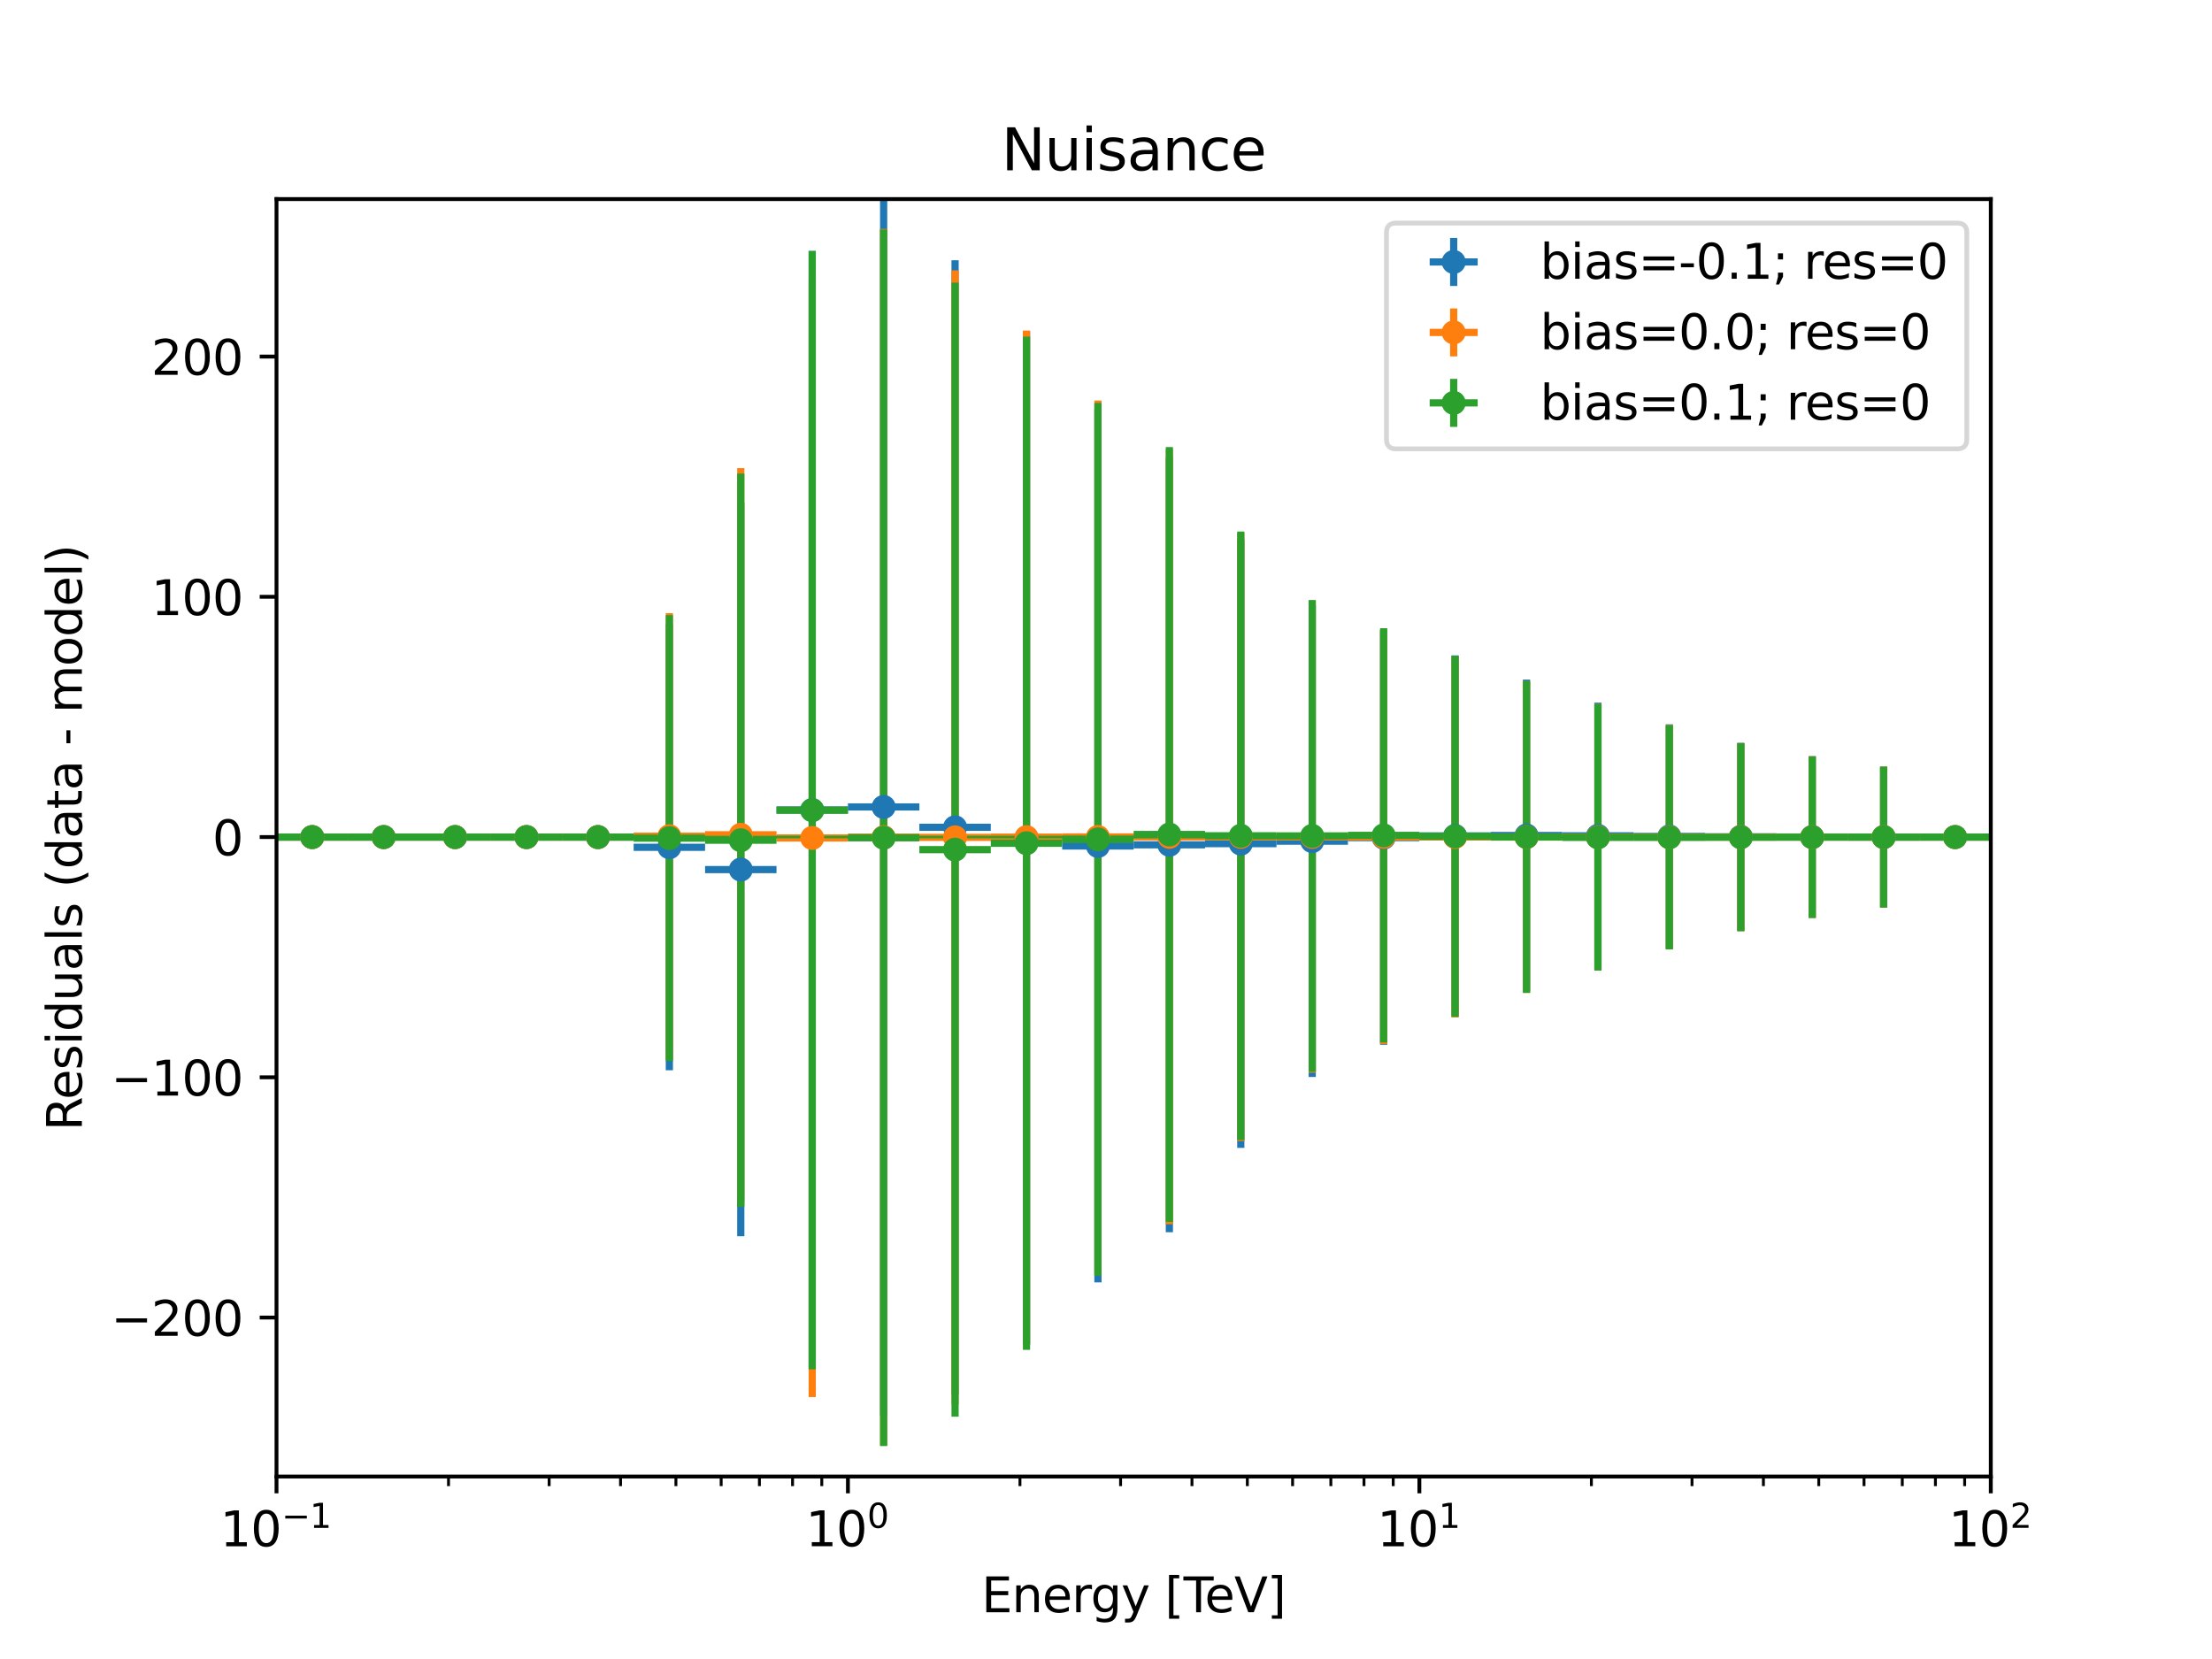 <?xml version="1.0" encoding="utf-8" standalone="no"?>
<!DOCTYPE svg PUBLIC "-//W3C//DTD SVG 1.1//EN"
  "http://www.w3.org/Graphics/SVG/1.1/DTD/svg11.dtd">
<svg xmlns:xlink="http://www.w3.org/1999/xlink" width="460.8pt" height="345.6pt" viewBox="0 0 460.8 345.6" xmlns="http://www.w3.org/2000/svg" version="1.1">
 <defs>
  <style type="text/css">*{stroke-linejoin: round; stroke-linecap: butt}</style>
 </defs>
 <g id="figure_1">
  <g id="patch_1">
   <path d="M 0 345.6 
L 460.8 345.6 
L 460.8 0 
L 0 0 
z
" style="fill: #ffffff"/>
  </g>
  <g id="axes_1">
   <g id="patch_2">
    <path d="M 57.6 307.584 
L 414.72 307.584 
L 414.72 41.472 
L 57.6 41.472 
z
" style="fill: #ffffff"/>
   </g>
   <g id="matplotlib.axis_1">
    <g id="xtick_1">
     <g id="line2d_1">
      <defs>
       <path id="m22bae70914" d="M 0 0 
L 0 3.5 
" style="stroke: #000000; stroke-width: 0.8"/>
      </defs>
      <g>
       <use xlink:href="#m22bae70914" x="57.6" y="307.584" style="stroke: #000000; stroke-width: 0.8"/>
      </g>
     </g>
     <g id="text_1">
      <!-- $\mathdefault{10^{-1}}$ -->
      <g transform="translate(45.85 322.182) scale(0.1 -0.1)">
       <defs>
        <path id="DejaVuSans-31" d="M 794 531 
L 1825 531 
L 1825 4091 
L 703 3866 
L 703 4441 
L 1819 4666 
L 2450 4666 
L 2450 531 
L 3481 531 
L 3481 0 
L 794 0 
L 794 531 
z
" transform="scale(0.016)"/>
        <path id="DejaVuSans-30" d="M 2034 4250 
Q 1547 4250 1301 3770 
Q 1056 3291 1056 2328 
Q 1056 1369 1301 889 
Q 1547 409 2034 409 
Q 2525 409 2770 889 
Q 3016 1369 3016 2328 
Q 3016 3291 2770 3770 
Q 2525 4250 2034 4250 
z
M 2034 4750 
Q 2819 4750 3233 4129 
Q 3647 3509 3647 2328 
Q 3647 1150 3233 529 
Q 2819 -91 2034 -91 
Q 1250 -91 836 529 
Q 422 1150 422 2328 
Q 422 3509 836 4129 
Q 1250 4750 2034 4750 
z
" transform="scale(0.016)"/>
        <path id="DejaVuSans-2212" d="M 678 2272 
L 4684 2272 
L 4684 1741 
L 678 1741 
L 678 2272 
z
" transform="scale(0.016)"/>
       </defs>
       <use xlink:href="#DejaVuSans-31" transform="translate(0 0.684)"/>
       <use xlink:href="#DejaVuSans-30" transform="translate(63.623 0.684)"/>
       <use xlink:href="#DejaVuSans-2212" transform="translate(128.203 38.966) scale(0.7)"/>
       <use xlink:href="#DejaVuSans-31" transform="translate(186.855 38.966) scale(0.7)"/>
      </g>
     </g>
    </g>
    <g id="xtick_2">
     <g id="line2d_2">
      <g>
       <use xlink:href="#m22bae70914" x="176.64" y="307.584" style="stroke: #000000; stroke-width: 0.8"/>
      </g>
     </g>
     <g id="text_2">
      <!-- $\mathdefault{10^{0}}$ -->
      <g transform="translate(167.84 322.182) scale(0.1 -0.1)">
       <use xlink:href="#DejaVuSans-31" transform="translate(0 0.766)"/>
       <use xlink:href="#DejaVuSans-30" transform="translate(63.623 0.766)"/>
       <use xlink:href="#DejaVuSans-30" transform="translate(128.203 39.047) scale(0.7)"/>
      </g>
     </g>
    </g>
    <g id="xtick_3">
     <g id="line2d_3">
      <g>
       <use xlink:href="#m22bae70914" x="295.68" y="307.584" style="stroke: #000000; stroke-width: 0.8"/>
      </g>
     </g>
     <g id="text_3">
      <!-- $\mathdefault{10^{1}}$ -->
      <g transform="translate(286.88 322.182) scale(0.1 -0.1)">
       <use xlink:href="#DejaVuSans-31" transform="translate(0 0.684)"/>
       <use xlink:href="#DejaVuSans-30" transform="translate(63.623 0.684)"/>
       <use xlink:href="#DejaVuSans-31" transform="translate(128.203 38.966) scale(0.7)"/>
      </g>
     </g>
    </g>
    <g id="xtick_4">
     <g id="line2d_4">
      <g>
       <use xlink:href="#m22bae70914" x="414.72" y="307.584" style="stroke: #000000; stroke-width: 0.8"/>
      </g>
     </g>
     <g id="text_4">
      <!-- $\mathdefault{10^{2}}$ -->
      <g transform="translate(405.92 322.182) scale(0.1 -0.1)">
       <defs>
        <path id="DejaVuSans-32" d="M 1228 531 
L 3431 531 
L 3431 0 
L 469 0 
L 469 531 
Q 828 903 1448 1529 
Q 2069 2156 2228 2338 
Q 2531 2678 2651 2914 
Q 2772 3150 2772 3378 
Q 2772 3750 2511 3984 
Q 2250 4219 1831 4219 
Q 1534 4219 1204 4116 
Q 875 4013 500 3803 
L 500 4441 
Q 881 4594 1212 4672 
Q 1544 4750 1819 4750 
Q 2544 4750 2975 4387 
Q 3406 4025 3406 3419 
Q 3406 3131 3298 2873 
Q 3191 2616 2906 2266 
Q 2828 2175 2409 1742 
Q 1991 1309 1228 531 
z
" transform="scale(0.016)"/>
       </defs>
       <use xlink:href="#DejaVuSans-31" transform="translate(0 0.766)"/>
       <use xlink:href="#DejaVuSans-30" transform="translate(63.623 0.766)"/>
       <use xlink:href="#DejaVuSans-32" transform="translate(128.203 39.047) scale(0.7)"/>
      </g>
     </g>
    </g>
    <g id="xtick_5">
     <g id="line2d_5">
      <defs>
       <path id="mdf77b0d7eb" d="M 0 0 
L 0 2 
" style="stroke: #000000; stroke-width: 0.6"/>
      </defs>
      <g>
       <use xlink:href="#mdf77b0d7eb" x="93.435" y="307.584" style="stroke: #000000; stroke-width: 0.6"/>
      </g>
     </g>
    </g>
    <g id="xtick_6">
     <g id="line2d_6">
      <g>
       <use xlink:href="#mdf77b0d7eb" x="114.397" y="307.584" style="stroke: #000000; stroke-width: 0.6"/>
      </g>
     </g>
    </g>
    <g id="xtick_7">
     <g id="line2d_7">
      <g>
       <use xlink:href="#mdf77b0d7eb" x="129.269" y="307.584" style="stroke: #000000; stroke-width: 0.6"/>
      </g>
     </g>
    </g>
    <g id="xtick_8">
     <g id="line2d_8">
      <g>
       <use xlink:href="#mdf77b0d7eb" x="140.805" y="307.584" style="stroke: #000000; stroke-width: 0.6"/>
      </g>
     </g>
    </g>
    <g id="xtick_9">
     <g id="line2d_9">
      <g>
       <use xlink:href="#mdf77b0d7eb" x="150.231" y="307.584" style="stroke: #000000; stroke-width: 0.6"/>
      </g>
     </g>
    </g>
    <g id="xtick_10">
     <g id="line2d_10">
      <g>
       <use xlink:href="#mdf77b0d7eb" x="158.2" y="307.584" style="stroke: #000000; stroke-width: 0.6"/>
      </g>
     </g>
    </g>
    <g id="xtick_11">
     <g id="line2d_11">
      <g>
       <use xlink:href="#mdf77b0d7eb" x="165.104" y="307.584" style="stroke: #000000; stroke-width: 0.6"/>
      </g>
     </g>
    </g>
    <g id="xtick_12">
     <g id="line2d_12">
      <g>
       <use xlink:href="#mdf77b0d7eb" x="171.193" y="307.584" style="stroke: #000000; stroke-width: 0.6"/>
      </g>
     </g>
    </g>
    <g id="xtick_13">
     <g id="line2d_13">
      <g>
       <use xlink:href="#mdf77b0d7eb" x="212.475" y="307.584" style="stroke: #000000; stroke-width: 0.6"/>
      </g>
     </g>
    </g>
    <g id="xtick_14">
     <g id="line2d_14">
      <g>
       <use xlink:href="#mdf77b0d7eb" x="233.437" y="307.584" style="stroke: #000000; stroke-width: 0.6"/>
      </g>
     </g>
    </g>
    <g id="xtick_15">
     <g id="line2d_15">
      <g>
       <use xlink:href="#mdf77b0d7eb" x="248.309" y="307.584" style="stroke: #000000; stroke-width: 0.6"/>
      </g>
     </g>
    </g>
    <g id="xtick_16">
     <g id="line2d_16">
      <g>
       <use xlink:href="#mdf77b0d7eb" x="259.845" y="307.584" style="stroke: #000000; stroke-width: 0.6"/>
      </g>
     </g>
    </g>
    <g id="xtick_17">
     <g id="line2d_17">
      <g>
       <use xlink:href="#mdf77b0d7eb" x="269.271" y="307.584" style="stroke: #000000; stroke-width: 0.6"/>
      </g>
     </g>
    </g>
    <g id="xtick_18">
     <g id="line2d_18">
      <g>
       <use xlink:href="#mdf77b0d7eb" x="277.24" y="307.584" style="stroke: #000000; stroke-width: 0.6"/>
      </g>
     </g>
    </g>
    <g id="xtick_19">
     <g id="line2d_19">
      <g>
       <use xlink:href="#mdf77b0d7eb" x="284.144" y="307.584" style="stroke: #000000; stroke-width: 0.6"/>
      </g>
     </g>
    </g>
    <g id="xtick_20">
     <g id="line2d_20">
      <g>
       <use xlink:href="#mdf77b0d7eb" x="290.233" y="307.584" style="stroke: #000000; stroke-width: 0.6"/>
      </g>
     </g>
    </g>
    <g id="xtick_21">
     <g id="line2d_21">
      <g>
       <use xlink:href="#mdf77b0d7eb" x="331.515" y="307.584" style="stroke: #000000; stroke-width: 0.6"/>
      </g>
     </g>
    </g>
    <g id="xtick_22">
     <g id="line2d_22">
      <g>
       <use xlink:href="#mdf77b0d7eb" x="352.477" y="307.584" style="stroke: #000000; stroke-width: 0.6"/>
      </g>
     </g>
    </g>
    <g id="xtick_23">
     <g id="line2d_23">
      <g>
       <use xlink:href="#mdf77b0d7eb" x="367.349" y="307.584" style="stroke: #000000; stroke-width: 0.6"/>
      </g>
     </g>
    </g>
    <g id="xtick_24">
     <g id="line2d_24">
      <g>
       <use xlink:href="#mdf77b0d7eb" x="378.885" y="307.584" style="stroke: #000000; stroke-width: 0.6"/>
      </g>
     </g>
    </g>
    <g id="xtick_25">
     <g id="line2d_25">
      <g>
       <use xlink:href="#mdf77b0d7eb" x="388.311" y="307.584" style="stroke: #000000; stroke-width: 0.6"/>
      </g>
     </g>
    </g>
    <g id="xtick_26">
     <g id="line2d_26">
      <g>
       <use xlink:href="#mdf77b0d7eb" x="396.28" y="307.584" style="stroke: #000000; stroke-width: 0.6"/>
      </g>
     </g>
    </g>
    <g id="xtick_27">
     <g id="line2d_27">
      <g>
       <use xlink:href="#mdf77b0d7eb" x="403.184" y="307.584" style="stroke: #000000; stroke-width: 0.6"/>
      </g>
     </g>
    </g>
    <g id="xtick_28">
     <g id="line2d_28">
      <g>
       <use xlink:href="#mdf77b0d7eb" x="409.273" y="307.584" style="stroke: #000000; stroke-width: 0.6"/>
      </g>
     </g>
    </g>
    <g id="text_5">
     <!-- Energy [TeV] -->
     <g transform="translate(204.462 335.861) scale(0.1 -0.1)">
      <defs>
       <path id="DejaVuSans-45" d="M 628 4666 
L 3578 4666 
L 3578 4134 
L 1259 4134 
L 1259 2753 
L 3481 2753 
L 3481 2222 
L 1259 2222 
L 1259 531 
L 3634 531 
L 3634 0 
L 628 0 
L 628 4666 
z
" transform="scale(0.016)"/>
       <path id="DejaVuSans-6e" d="M 3513 2113 
L 3513 0 
L 2938 0 
L 2938 2094 
Q 2938 2591 2744 2837 
Q 2550 3084 2163 3084 
Q 1697 3084 1428 2787 
Q 1159 2491 1159 1978 
L 1159 0 
L 581 0 
L 581 3500 
L 1159 3500 
L 1159 2956 
Q 1366 3272 1645 3428 
Q 1925 3584 2291 3584 
Q 2894 3584 3203 3211 
Q 3513 2838 3513 2113 
z
" transform="scale(0.016)"/>
       <path id="DejaVuSans-65" d="M 3597 1894 
L 3597 1613 
L 953 1613 
Q 991 1019 1311 708 
Q 1631 397 2203 397 
Q 2534 397 2845 478 
Q 3156 559 3463 722 
L 3463 178 
Q 3153 47 2828 -22 
Q 2503 -91 2169 -91 
Q 1331 -91 842 396 
Q 353 884 353 1716 
Q 353 2575 817 3079 
Q 1281 3584 2069 3584 
Q 2775 3584 3186 3129 
Q 3597 2675 3597 1894 
z
M 3022 2063 
Q 3016 2534 2758 2815 
Q 2500 3097 2075 3097 
Q 1594 3097 1305 2825 
Q 1016 2553 972 2059 
L 3022 2063 
z
" transform="scale(0.016)"/>
       <path id="DejaVuSans-72" d="M 2631 2963 
Q 2534 3019 2420 3045 
Q 2306 3072 2169 3072 
Q 1681 3072 1420 2755 
Q 1159 2438 1159 1844 
L 1159 0 
L 581 0 
L 581 3500 
L 1159 3500 
L 1159 2956 
Q 1341 3275 1631 3429 
Q 1922 3584 2338 3584 
Q 2397 3584 2469 3576 
Q 2541 3569 2628 3553 
L 2631 2963 
z
" transform="scale(0.016)"/>
       <path id="DejaVuSans-67" d="M 2906 1791 
Q 2906 2416 2648 2759 
Q 2391 3103 1925 3103 
Q 1463 3103 1205 2759 
Q 947 2416 947 1791 
Q 947 1169 1205 825 
Q 1463 481 1925 481 
Q 2391 481 2648 825 
Q 2906 1169 2906 1791 
z
M 3481 434 
Q 3481 -459 3084 -895 
Q 2688 -1331 1869 -1331 
Q 1566 -1331 1297 -1286 
Q 1028 -1241 775 -1147 
L 775 -588 
Q 1028 -725 1275 -790 
Q 1522 -856 1778 -856 
Q 2344 -856 2625 -561 
Q 2906 -266 2906 331 
L 2906 616 
Q 2728 306 2450 153 
Q 2172 0 1784 0 
Q 1141 0 747 490 
Q 353 981 353 1791 
Q 353 2603 747 3093 
Q 1141 3584 1784 3584 
Q 2172 3584 2450 3431 
Q 2728 3278 2906 2969 
L 2906 3500 
L 3481 3500 
L 3481 434 
z
" transform="scale(0.016)"/>
       <path id="DejaVuSans-79" d="M 2059 -325 
Q 1816 -950 1584 -1140 
Q 1353 -1331 966 -1331 
L 506 -1331 
L 506 -850 
L 844 -850 
Q 1081 -850 1212 -737 
Q 1344 -625 1503 -206 
L 1606 56 
L 191 3500 
L 800 3500 
L 1894 763 
L 2988 3500 
L 3597 3500 
L 2059 -325 
z
" transform="scale(0.016)"/>
       <path id="DejaVuSans-20" transform="scale(0.016)"/>
       <path id="DejaVuSans-5b" d="M 550 4863 
L 1875 4863 
L 1875 4416 
L 1125 4416 
L 1125 -397 
L 1875 -397 
L 1875 -844 
L 550 -844 
L 550 4863 
z
" transform="scale(0.016)"/>
       <path id="DejaVuSans-54" d="M -19 4666 
L 3928 4666 
L 3928 4134 
L 2272 4134 
L 2272 0 
L 1638 0 
L 1638 4134 
L -19 4134 
L -19 4666 
z
" transform="scale(0.016)"/>
       <path id="DejaVuSans-56" d="M 1831 0 
L 50 4666 
L 709 4666 
L 2188 738 
L 3669 4666 
L 4325 4666 
L 2547 0 
L 1831 0 
z
" transform="scale(0.016)"/>
       <path id="DejaVuSans-5d" d="M 1947 4863 
L 1947 -844 
L 622 -844 
L 622 -397 
L 1369 -397 
L 1369 4416 
L 622 4416 
L 622 4863 
L 1947 4863 
z
" transform="scale(0.016)"/>
      </defs>
      <use xlink:href="#DejaVuSans-45"/>
      <use xlink:href="#DejaVuSans-6e" x="63.184"/>
      <use xlink:href="#DejaVuSans-65" x="126.562"/>
      <use xlink:href="#DejaVuSans-72" x="188.086"/>
      <use xlink:href="#DejaVuSans-67" x="227.449"/>
      <use xlink:href="#DejaVuSans-79" x="290.926"/>
      <use xlink:href="#DejaVuSans-20" x="350.105"/>
      <use xlink:href="#DejaVuSans-5b" x="381.893"/>
      <use xlink:href="#DejaVuSans-54" x="420.906"/>
      <use xlink:href="#DejaVuSans-65" x="464.99"/>
      <use xlink:href="#DejaVuSans-56" x="526.514"/>
      <use xlink:href="#DejaVuSans-5d" x="594.922"/>
     </g>
    </g>
   </g>
   <g id="matplotlib.axis_2">
    <g id="ytick_1">
     <g id="line2d_29">
      <defs>
       <path id="m5412b96e1b" d="M 0 0 
L -3.5 0 
" style="stroke: #000000; stroke-width: 0.8"/>
      </defs>
      <g>
       <use xlink:href="#m5412b96e1b" x="57.6" y="274.472" style="stroke: #000000; stroke-width: 0.8"/>
      </g>
     </g>
     <g id="text_6">
      <!-- −200 -->
      <g transform="translate(23.133 278.271) scale(0.1 -0.1)">
       <use xlink:href="#DejaVuSans-2212"/>
       <use xlink:href="#DejaVuSans-32" x="83.789"/>
       <use xlink:href="#DejaVuSans-30" x="147.412"/>
       <use xlink:href="#DejaVuSans-30" x="211.035"/>
      </g>
     </g>
    </g>
    <g id="ytick_2">
     <g id="line2d_30">
      <g>
       <use xlink:href="#m5412b96e1b" x="57.6" y="224.424" style="stroke: #000000; stroke-width: 0.8"/>
      </g>
     </g>
     <g id="text_7">
      <!-- −100 -->
      <g transform="translate(23.133 228.224) scale(0.1 -0.1)">
       <use xlink:href="#DejaVuSans-2212"/>
       <use xlink:href="#DejaVuSans-31" x="83.789"/>
       <use xlink:href="#DejaVuSans-30" x="147.412"/>
       <use xlink:href="#DejaVuSans-30" x="211.035"/>
      </g>
     </g>
    </g>
    <g id="ytick_3">
     <g id="line2d_31">
      <g>
       <use xlink:href="#m5412b96e1b" x="57.6" y="174.377" style="stroke: #000000; stroke-width: 0.8"/>
      </g>
     </g>
     <g id="text_8">
      <!-- 0 -->
      <g transform="translate(44.237 178.176) scale(0.1 -0.1)">
       <use xlink:href="#DejaVuSans-30"/>
      </g>
     </g>
    </g>
    <g id="ytick_4">
     <g id="line2d_32">
      <g>
       <use xlink:href="#m5412b96e1b" x="57.6" y="124.329" style="stroke: #000000; stroke-width: 0.8"/>
      </g>
     </g>
     <g id="text_9">
      <!-- 100 -->
      <g transform="translate(31.512 128.128) scale(0.1 -0.1)">
       <use xlink:href="#DejaVuSans-31"/>
       <use xlink:href="#DejaVuSans-30" x="63.623"/>
       <use xlink:href="#DejaVuSans-30" x="127.246"/>
      </g>
     </g>
    </g>
    <g id="ytick_5">
     <g id="line2d_33">
      <g>
       <use xlink:href="#m5412b96e1b" x="57.6" y="74.281" style="stroke: #000000; stroke-width: 0.8"/>
      </g>
     </g>
     <g id="text_10">
      <!-- 200 -->
      <g transform="translate(31.512 78.08) scale(0.1 -0.1)">
       <use xlink:href="#DejaVuSans-32"/>
       <use xlink:href="#DejaVuSans-30" x="63.623"/>
       <use xlink:href="#DejaVuSans-30" x="127.246"/>
      </g>
     </g>
    </g>
    <g id="text_11">
     <!-- Residuals (data - model) -->
     <g transform="translate(17.053 235.553) rotate(-90) scale(0.1 -0.1)">
      <defs>
       <path id="DejaVuSans-52" d="M 2841 2188 
Q 3044 2119 3236 1894 
Q 3428 1669 3622 1275 
L 4263 0 
L 3584 0 
L 2988 1197 
Q 2756 1666 2539 1819 
Q 2322 1972 1947 1972 
L 1259 1972 
L 1259 0 
L 628 0 
L 628 4666 
L 2053 4666 
Q 2853 4666 3247 4331 
Q 3641 3997 3641 3322 
Q 3641 2881 3436 2590 
Q 3231 2300 2841 2188 
z
M 1259 4147 
L 1259 2491 
L 2053 2491 
Q 2509 2491 2742 2702 
Q 2975 2913 2975 3322 
Q 2975 3731 2742 3939 
Q 2509 4147 2053 4147 
L 1259 4147 
z
" transform="scale(0.016)"/>
       <path id="DejaVuSans-73" d="M 2834 3397 
L 2834 2853 
Q 2591 2978 2328 3040 
Q 2066 3103 1784 3103 
Q 1356 3103 1142 2972 
Q 928 2841 928 2578 
Q 928 2378 1081 2264 
Q 1234 2150 1697 2047 
L 1894 2003 
Q 2506 1872 2764 1633 
Q 3022 1394 3022 966 
Q 3022 478 2636 193 
Q 2250 -91 1575 -91 
Q 1294 -91 989 -36 
Q 684 19 347 128 
L 347 722 
Q 666 556 975 473 
Q 1284 391 1588 391 
Q 1994 391 2212 530 
Q 2431 669 2431 922 
Q 2431 1156 2273 1281 
Q 2116 1406 1581 1522 
L 1381 1569 
Q 847 1681 609 1914 
Q 372 2147 372 2553 
Q 372 3047 722 3315 
Q 1072 3584 1716 3584 
Q 2034 3584 2315 3537 
Q 2597 3491 2834 3397 
z
" transform="scale(0.016)"/>
       <path id="DejaVuSans-69" d="M 603 3500 
L 1178 3500 
L 1178 0 
L 603 0 
L 603 3500 
z
M 603 4863 
L 1178 4863 
L 1178 4134 
L 603 4134 
L 603 4863 
z
" transform="scale(0.016)"/>
       <path id="DejaVuSans-64" d="M 2906 2969 
L 2906 4863 
L 3481 4863 
L 3481 0 
L 2906 0 
L 2906 525 
Q 2725 213 2448 61 
Q 2172 -91 1784 -91 
Q 1150 -91 751 415 
Q 353 922 353 1747 
Q 353 2572 751 3078 
Q 1150 3584 1784 3584 
Q 2172 3584 2448 3432 
Q 2725 3281 2906 2969 
z
M 947 1747 
Q 947 1113 1208 752 
Q 1469 391 1925 391 
Q 2381 391 2643 752 
Q 2906 1113 2906 1747 
Q 2906 2381 2643 2742 
Q 2381 3103 1925 3103 
Q 1469 3103 1208 2742 
Q 947 2381 947 1747 
z
" transform="scale(0.016)"/>
       <path id="DejaVuSans-75" d="M 544 1381 
L 544 3500 
L 1119 3500 
L 1119 1403 
Q 1119 906 1312 657 
Q 1506 409 1894 409 
Q 2359 409 2629 706 
Q 2900 1003 2900 1516 
L 2900 3500 
L 3475 3500 
L 3475 0 
L 2900 0 
L 2900 538 
Q 2691 219 2414 64 
Q 2138 -91 1772 -91 
Q 1169 -91 856 284 
Q 544 659 544 1381 
z
M 1991 3584 
L 1991 3584 
z
" transform="scale(0.016)"/>
       <path id="DejaVuSans-61" d="M 2194 1759 
Q 1497 1759 1228 1600 
Q 959 1441 959 1056 
Q 959 750 1161 570 
Q 1363 391 1709 391 
Q 2188 391 2477 730 
Q 2766 1069 2766 1631 
L 2766 1759 
L 2194 1759 
z
M 3341 1997 
L 3341 0 
L 2766 0 
L 2766 531 
Q 2569 213 2275 61 
Q 1981 -91 1556 -91 
Q 1019 -91 701 211 
Q 384 513 384 1019 
Q 384 1609 779 1909 
Q 1175 2209 1959 2209 
L 2766 2209 
L 2766 2266 
Q 2766 2663 2505 2880 
Q 2244 3097 1772 3097 
Q 1472 3097 1187 3025 
Q 903 2953 641 2809 
L 641 3341 
Q 956 3463 1253 3523 
Q 1550 3584 1831 3584 
Q 2591 3584 2966 3190 
Q 3341 2797 3341 1997 
z
" transform="scale(0.016)"/>
       <path id="DejaVuSans-6c" d="M 603 4863 
L 1178 4863 
L 1178 0 
L 603 0 
L 603 4863 
z
" transform="scale(0.016)"/>
       <path id="DejaVuSans-28" d="M 1984 4856 
Q 1566 4138 1362 3434 
Q 1159 2731 1159 2009 
Q 1159 1288 1364 580 
Q 1569 -128 1984 -844 
L 1484 -844 
Q 1016 -109 783 600 
Q 550 1309 550 2009 
Q 550 2706 781 3412 
Q 1013 4119 1484 4856 
L 1984 4856 
z
" transform="scale(0.016)"/>
       <path id="DejaVuSans-74" d="M 1172 4494 
L 1172 3500 
L 2356 3500 
L 2356 3053 
L 1172 3053 
L 1172 1153 
Q 1172 725 1289 603 
Q 1406 481 1766 481 
L 2356 481 
L 2356 0 
L 1766 0 
Q 1100 0 847 248 
Q 594 497 594 1153 
L 594 3053 
L 172 3053 
L 172 3500 
L 594 3500 
L 594 4494 
L 1172 4494 
z
" transform="scale(0.016)"/>
       <path id="DejaVuSans-2d" d="M 313 2009 
L 1997 2009 
L 1997 1497 
L 313 1497 
L 313 2009 
z
" transform="scale(0.016)"/>
       <path id="DejaVuSans-6d" d="M 3328 2828 
Q 3544 3216 3844 3400 
Q 4144 3584 4550 3584 
Q 5097 3584 5394 3201 
Q 5691 2819 5691 2113 
L 5691 0 
L 5113 0 
L 5113 2094 
Q 5113 2597 4934 2840 
Q 4756 3084 4391 3084 
Q 3944 3084 3684 2787 
Q 3425 2491 3425 1978 
L 3425 0 
L 2847 0 
L 2847 2094 
Q 2847 2600 2669 2842 
Q 2491 3084 2119 3084 
Q 1678 3084 1418 2786 
Q 1159 2488 1159 1978 
L 1159 0 
L 581 0 
L 581 3500 
L 1159 3500 
L 1159 2956 
Q 1356 3278 1631 3431 
Q 1906 3584 2284 3584 
Q 2666 3584 2933 3390 
Q 3200 3197 3328 2828 
z
" transform="scale(0.016)"/>
       <path id="DejaVuSans-6f" d="M 1959 3097 
Q 1497 3097 1228 2736 
Q 959 2375 959 1747 
Q 959 1119 1226 758 
Q 1494 397 1959 397 
Q 2419 397 2687 759 
Q 2956 1122 2956 1747 
Q 2956 2369 2687 2733 
Q 2419 3097 1959 3097 
z
M 1959 3584 
Q 2709 3584 3137 3096 
Q 3566 2609 3566 1747 
Q 3566 888 3137 398 
Q 2709 -91 1959 -91 
Q 1206 -91 779 398 
Q 353 888 353 1747 
Q 353 2609 779 3096 
Q 1206 3584 1959 3584 
z
" transform="scale(0.016)"/>
       <path id="DejaVuSans-29" d="M 513 4856 
L 1013 4856 
Q 1481 4119 1714 3412 
Q 1947 2706 1947 2009 
Q 1947 1309 1714 600 
Q 1481 -109 1013 -844 
L 513 -844 
Q 928 -128 1133 580 
Q 1338 1288 1338 2009 
Q 1338 2731 1133 3434 
Q 928 4138 513 4856 
z
" transform="scale(0.016)"/>
      </defs>
      <use xlink:href="#DejaVuSans-52"/>
      <use xlink:href="#DejaVuSans-65" x="64.982"/>
      <use xlink:href="#DejaVuSans-73" x="126.506"/>
      <use xlink:href="#DejaVuSans-69" x="178.605"/>
      <use xlink:href="#DejaVuSans-64" x="206.389"/>
      <use xlink:href="#DejaVuSans-75" x="269.865"/>
      <use xlink:href="#DejaVuSans-61" x="333.244"/>
      <use xlink:href="#DejaVuSans-6c" x="394.523"/>
      <use xlink:href="#DejaVuSans-73" x="422.307"/>
      <use xlink:href="#DejaVuSans-20" x="474.406"/>
      <use xlink:href="#DejaVuSans-28" x="506.193"/>
      <use xlink:href="#DejaVuSans-64" x="545.207"/>
      <use xlink:href="#DejaVuSans-61" x="608.684"/>
      <use xlink:href="#DejaVuSans-74" x="669.963"/>
      <use xlink:href="#DejaVuSans-61" x="709.172"/>
      <use xlink:href="#DejaVuSans-20" x="770.451"/>
      <use xlink:href="#DejaVuSans-2d" x="802.238"/>
      <use xlink:href="#DejaVuSans-20" x="838.322"/>
      <use xlink:href="#DejaVuSans-6d" x="870.109"/>
      <use xlink:href="#DejaVuSans-6f" x="967.521"/>
      <use xlink:href="#DejaVuSans-64" x="1028.703"/>
      <use xlink:href="#DejaVuSans-65" x="1092.18"/>
      <use xlink:href="#DejaVuSans-6c" x="1153.703"/>
      <use xlink:href="#DejaVuSans-29" x="1181.486"/>
     </g>
    </g>
   </g>
   <g id="LineCollection_1">
    <path d="M 57.6 174.377 
L 72.48 174.377 
" clip-path="url(#p5f547a91ba)" style="fill: none; stroke: #1f77b4; stroke-width: 1.5"/>
    <path d="M 72.48 174.377 
L 87.36 174.377 
" clip-path="url(#p5f547a91ba)" style="fill: none; stroke: #1f77b4; stroke-width: 1.5"/>
    <path d="M 87.36 174.377 
L 102.24 174.377 
" clip-path="url(#p5f547a91ba)" style="fill: none; stroke: #1f77b4; stroke-width: 1.5"/>
    <path d="M 102.24 174.377 
L 117.12 174.377 
" clip-path="url(#p5f547a91ba)" style="fill: none; stroke: #1f77b4; stroke-width: 1.5"/>
    <path d="M 117.12 174.377 
L 132 174.377 
" clip-path="url(#p5f547a91ba)" style="fill: none; stroke: #1f77b4; stroke-width: 1.5"/>
    <path d="M 132 176.499 
L 146.88 176.499 
" clip-path="url(#p5f547a91ba)" style="fill: none; stroke: #1f77b4; stroke-width: 1.5"/>
    <path d="M 146.88 181.146 
L 161.76 181.146 
" clip-path="url(#p5f547a91ba)" style="fill: none; stroke: #1f77b4; stroke-width: 1.5"/>
    <path d="M 161.76 168.744 
L 176.64 168.744 
" clip-path="url(#p5f547a91ba)" style="fill: none; stroke: #1f77b4; stroke-width: 1.5"/>
    <path d="M 176.64 168.101 
L 191.52 168.101 
" clip-path="url(#p5f547a91ba)" style="fill: none; stroke: #1f77b4; stroke-width: 1.5"/>
    <path d="M 191.52 172.336 
L 206.4 172.336 
" clip-path="url(#p5f547a91ba)" style="fill: none; stroke: #1f77b4; stroke-width: 1.5"/>
    <path d="M 206.4 174.573 
L 221.28 174.573 
" clip-path="url(#p5f547a91ba)" style="fill: none; stroke: #1f77b4; stroke-width: 1.5"/>
    <path d="M 221.28 176.23 
L 236.16 176.23 
" clip-path="url(#p5f547a91ba)" style="fill: none; stroke: #1f77b4; stroke-width: 1.5"/>
    <path d="M 236.16 175.987 
L 251.04 175.987 
" clip-path="url(#p5f547a91ba)" style="fill: none; stroke: #1f77b4; stroke-width: 1.5"/>
    <path d="M 251.04 175.745 
L 265.92 175.745 
" clip-path="url(#p5f547a91ba)" style="fill: none; stroke: #1f77b4; stroke-width: 1.5"/>
    <path d="M 265.92 175.221 
L 280.8 175.221 
" clip-path="url(#p5f547a91ba)" style="fill: none; stroke: #1f77b4; stroke-width: 1.5"/>
    <path d="M 280.8 174.494 
L 295.68 174.494 
" clip-path="url(#p5f547a91ba)" style="fill: none; stroke: #1f77b4; stroke-width: 1.5"/>
    <path d="M 295.68 174.135 
L 310.56 174.135 
" clip-path="url(#p5f547a91ba)" style="fill: none; stroke: #1f77b4; stroke-width: 1.5"/>
    <path d="M 310.56 174.043 
L 325.44 174.043 
" clip-path="url(#p5f547a91ba)" style="fill: none; stroke: #1f77b4; stroke-width: 1.5"/>
    <path d="M 325.44 174.126 
L 340.32 174.126 
" clip-path="url(#p5f547a91ba)" style="fill: none; stroke: #1f77b4; stroke-width: 1.5"/>
    <path d="M 340.32 174.239 
L 355.2 174.239 
" clip-path="url(#p5f547a91ba)" style="fill: none; stroke: #1f77b4; stroke-width: 1.5"/>
    <path d="M 355.2 174.329 
L 370.08 174.329 
" clip-path="url(#p5f547a91ba)" style="fill: none; stroke: #1f77b4; stroke-width: 1.5"/>
    <path d="M 370.08 174.372 
L 384.96 174.372 
" clip-path="url(#p5f547a91ba)" style="fill: none; stroke: #1f77b4; stroke-width: 1.5"/>
    <path d="M 384.96 174.386 
L 399.84 174.386 
" clip-path="url(#p5f547a91ba)" style="fill: none; stroke: #1f77b4; stroke-width: 1.5"/>
    <path d="M 399.84 174.377 
L 414.72 174.377 
" clip-path="url(#p5f547a91ba)" style="fill: none; stroke: #1f77b4; stroke-width: 1.5"/>
   </g>
   <g id="LineCollection_2">
    <path d="M 65.04 174.377 
L 65.04 174.377 
" clip-path="url(#p5f547a91ba)" style="fill: none; stroke: #1f77b4; stroke-width: 1.5"/>
    <path d="M 79.92 174.377 
L 79.92 174.377 
" clip-path="url(#p5f547a91ba)" style="fill: none; stroke: #1f77b4; stroke-width: 1.5"/>
    <path d="M 94.8 174.377 
L 94.8 174.377 
" clip-path="url(#p5f547a91ba)" style="fill: none; stroke: #1f77b4; stroke-width: 1.5"/>
    <path d="M 109.68 174.377 
L 109.68 174.377 
" clip-path="url(#p5f547a91ba)" style="fill: none; stroke: #1f77b4; stroke-width: 1.5"/>
    <path d="M 124.56 174.377 
L 124.56 174.377 
" clip-path="url(#p5f547a91ba)" style="fill: none; stroke: #1f77b4; stroke-width: 1.5"/>
    <path d="M 139.44 222.957 
L 139.44 130.041 
" clip-path="url(#p5f547a91ba)" style="fill: none; stroke: #1f77b4; stroke-width: 1.5"/>
    <path d="M 154.32 257.535 
L 154.32 104.758 
" clip-path="url(#p5f547a91ba)" style="fill: none; stroke: #1f77b4; stroke-width: 1.5"/>
    <path d="M 169.2 285.215 
L 169.2 52.272 
" clip-path="url(#p5f547a91ba)" style="fill: none; stroke: #1f77b4; stroke-width: 1.5"/>
    <path d="M 184.08 294.821 
L 184.08 41.381 
" clip-path="url(#p5f547a91ba)" style="fill: none; stroke: #1f77b4; stroke-width: 1.5"/>
    <path d="M 198.96 290.458 
L 198.96 54.214 
" clip-path="url(#p5f547a91ba)" style="fill: none; stroke: #1f77b4; stroke-width: 1.5"/>
    <path d="M 213.84 280.105 
L 213.84 69.041 
" clip-path="url(#p5f547a91ba)" style="fill: none; stroke: #1f77b4; stroke-width: 1.5"/>
    <path d="M 228.72 267.146 
L 228.72 85.315 
" clip-path="url(#p5f547a91ba)" style="fill: none; stroke: #1f77b4; stroke-width: 1.5"/>
    <path d="M 243.6 256.691 
L 243.6 95.283 
" clip-path="url(#p5f547a91ba)" style="fill: none; stroke: #1f77b4; stroke-width: 1.5"/>
    <path d="M 258.48 239.122 
L 258.48 112.369 
" clip-path="url(#p5f547a91ba)" style="fill: none; stroke: #1f77b4; stroke-width: 1.5"/>
    <path d="M 273.36 224.358 
L 273.36 126.085 
" clip-path="url(#p5f547a91ba)" style="fill: none; stroke: #1f77b4; stroke-width: 1.5"/>
    <path d="M 288.24 217.641 
L 288.24 131.347 
" clip-path="url(#p5f547a91ba)" style="fill: none; stroke: #1f77b4; stroke-width: 1.5"/>
    <path d="M 303.12 211.738 
L 303.12 136.532 
" clip-path="url(#p5f547a91ba)" style="fill: none; stroke: #1f77b4; stroke-width: 1.5"/>
    <path d="M 318 206.521 
L 318 141.565 
" clip-path="url(#p5f547a91ba)" style="fill: none; stroke: #1f77b4; stroke-width: 1.5"/>
    <path d="M 332.88 201.874 
L 332.88 146.379 
" clip-path="url(#p5f547a91ba)" style="fill: none; stroke: #1f77b4; stroke-width: 1.5"/>
    <path d="M 347.76 197.597 
L 347.76 150.88 
" clip-path="url(#p5f547a91ba)" style="fill: none; stroke: #1f77b4; stroke-width: 1.5"/>
    <path d="M 362.64 193.913 
L 362.64 154.745 
" clip-path="url(#p5f547a91ba)" style="fill: none; stroke: #1f77b4; stroke-width: 1.5"/>
    <path d="M 377.52 191.202 
L 377.52 157.541 
" clip-path="url(#p5f547a91ba)" style="fill: none; stroke: #1f77b4; stroke-width: 1.5"/>
    <path d="M 392.4 189.056 
L 392.4 159.716 
" clip-path="url(#p5f547a91ba)" style="fill: none; stroke: #1f77b4; stroke-width: 1.5"/>
    <path d="M 407.28 174.377 
L 407.28 174.377 
" clip-path="url(#p5f547a91ba)" style="fill: none; stroke: #1f77b4; stroke-width: 1.5"/>
   </g>
   <g id="line2d_34">
    <path d="M 57.6 174.377 
L 414.72 174.377 
" clip-path="url(#p5f547a91ba)" style="fill: none; stroke: #1f77b4; stroke-width: 0.5; stroke-linecap: square"/>
   </g>
   <g id="LineCollection_3">
    <path d="M 57.6 174.377 
L 72.48 174.377 
" clip-path="url(#p5f547a91ba)" style="fill: none; stroke: #ff7f0e; stroke-width: 1.5"/>
    <path d="M 72.48 174.377 
L 87.36 174.377 
" clip-path="url(#p5f547a91ba)" style="fill: none; stroke: #ff7f0e; stroke-width: 1.5"/>
    <path d="M 87.36 174.377 
L 102.24 174.377 
" clip-path="url(#p5f547a91ba)" style="fill: none; stroke: #ff7f0e; stroke-width: 1.5"/>
    <path d="M 102.24 174.377 
L 117.12 174.377 
" clip-path="url(#p5f547a91ba)" style="fill: none; stroke: #ff7f0e; stroke-width: 1.5"/>
    <path d="M 117.12 174.377 
L 132 174.377 
" clip-path="url(#p5f547a91ba)" style="fill: none; stroke: #ff7f0e; stroke-width: 1.5"/>
    <path d="M 132 174.196 
L 146.88 174.196 
" clip-path="url(#p5f547a91ba)" style="fill: none; stroke: #ff7f0e; stroke-width: 1.5"/>
    <path d="M 146.88 173.905 
L 161.76 173.905 
" clip-path="url(#p5f547a91ba)" style="fill: none; stroke: #ff7f0e; stroke-width: 1.5"/>
    <path d="M 161.76 174.562 
L 176.64 174.562 
" clip-path="url(#p5f547a91ba)" style="fill: none; stroke: #ff7f0e; stroke-width: 1.5"/>
    <path d="M 176.64 174.397 
L 191.52 174.397 
" clip-path="url(#p5f547a91ba)" style="fill: none; stroke: #ff7f0e; stroke-width: 1.5"/>
    <path d="M 191.52 174.436 
L 206.4 174.436 
" clip-path="url(#p5f547a91ba)" style="fill: none; stroke: #ff7f0e; stroke-width: 1.5"/>
    <path d="M 206.4 174.395 
L 221.28 174.395 
" clip-path="url(#p5f547a91ba)" style="fill: none; stroke: #ff7f0e; stroke-width: 1.5"/>
    <path d="M 221.28 174.354 
L 236.16 174.354 
" clip-path="url(#p5f547a91ba)" style="fill: none; stroke: #ff7f0e; stroke-width: 1.5"/>
    <path d="M 236.16 174.335 
L 251.04 174.335 
" clip-path="url(#p5f547a91ba)" style="fill: none; stroke: #ff7f0e; stroke-width: 1.5"/>
    <path d="M 251.04 174.333 
L 265.92 174.333 
" clip-path="url(#p5f547a91ba)" style="fill: none; stroke: #ff7f0e; stroke-width: 1.5"/>
    <path d="M 265.92 174.336 
L 280.8 174.336 
" clip-path="url(#p5f547a91ba)" style="fill: none; stroke: #ff7f0e; stroke-width: 1.5"/>
    <path d="M 280.8 174.347 
L 295.68 174.347 
" clip-path="url(#p5f547a91ba)" style="fill: none; stroke: #ff7f0e; stroke-width: 1.5"/>
    <path d="M 295.68 174.352 
L 310.56 174.352 
" clip-path="url(#p5f547a91ba)" style="fill: none; stroke: #ff7f0e; stroke-width: 1.5"/>
    <path d="M 310.56 174.36 
L 325.44 174.36 
" clip-path="url(#p5f547a91ba)" style="fill: none; stroke: #ff7f0e; stroke-width: 1.5"/>
    <path d="M 325.44 174.366 
L 340.32 174.366 
" clip-path="url(#p5f547a91ba)" style="fill: none; stroke: #ff7f0e; stroke-width: 1.5"/>
    <path d="M 340.32 174.371 
L 355.2 174.371 
" clip-path="url(#p5f547a91ba)" style="fill: none; stroke: #ff7f0e; stroke-width: 1.5"/>
    <path d="M 355.2 174.373 
L 370.08 174.373 
" clip-path="url(#p5f547a91ba)" style="fill: none; stroke: #ff7f0e; stroke-width: 1.5"/>
    <path d="M 370.08 174.375 
L 384.96 174.375 
" clip-path="url(#p5f547a91ba)" style="fill: none; stroke: #ff7f0e; stroke-width: 1.5"/>
    <path d="M 384.96 174.375 
L 399.84 174.375 
" clip-path="url(#p5f547a91ba)" style="fill: none; stroke: #ff7f0e; stroke-width: 1.5"/>
    <path d="M 399.84 174.377 
L 414.72 174.377 
" clip-path="url(#p5f547a91ba)" style="fill: none; stroke: #ff7f0e; stroke-width: 1.5"/>
   </g>
   <g id="LineCollection_4">
    <path d="M 65.04 174.377 
L 65.04 174.377 
" clip-path="url(#p5f547a91ba)" style="fill: none; stroke: #ff7f0e; stroke-width: 1.5"/>
    <path d="M 79.92 174.377 
L 79.92 174.377 
" clip-path="url(#p5f547a91ba)" style="fill: none; stroke: #ff7f0e; stroke-width: 1.5"/>
    <path d="M 94.8 174.377 
L 94.8 174.377 
" clip-path="url(#p5f547a91ba)" style="fill: none; stroke: #ff7f0e; stroke-width: 1.5"/>
    <path d="M 109.68 174.377 
L 109.68 174.377 
" clip-path="url(#p5f547a91ba)" style="fill: none; stroke: #ff7f0e; stroke-width: 1.5"/>
    <path d="M 124.56 174.377 
L 124.56 174.377 
" clip-path="url(#p5f547a91ba)" style="fill: none; stroke: #ff7f0e; stroke-width: 1.5"/>
    <path d="M 139.44 220.655 
L 139.44 127.738 
" clip-path="url(#p5f547a91ba)" style="fill: none; stroke: #ff7f0e; stroke-width: 1.5"/>
    <path d="M 154.32 250.294 
L 154.32 97.516 
" clip-path="url(#p5f547a91ba)" style="fill: none; stroke: #ff7f0e; stroke-width: 1.5"/>
    <path d="M 169.2 291.033 
L 169.2 58.09 
" clip-path="url(#p5f547a91ba)" style="fill: none; stroke: #ff7f0e; stroke-width: 1.5"/>
    <path d="M 184.08 301.117 
L 184.08 47.677 
" clip-path="url(#p5f547a91ba)" style="fill: none; stroke: #ff7f0e; stroke-width: 1.5"/>
    <path d="M 198.96 292.558 
L 198.96 56.313 
" clip-path="url(#p5f547a91ba)" style="fill: none; stroke: #ff7f0e; stroke-width: 1.5"/>
    <path d="M 213.84 279.927 
L 213.84 68.863 
" clip-path="url(#p5f547a91ba)" style="fill: none; stroke: #ff7f0e; stroke-width: 1.5"/>
    <path d="M 228.72 265.269 
L 228.72 83.439 
" clip-path="url(#p5f547a91ba)" style="fill: none; stroke: #ff7f0e; stroke-width: 1.5"/>
    <path d="M 243.6 255.039 
L 243.6 93.631 
" clip-path="url(#p5f547a91ba)" style="fill: none; stroke: #ff7f0e; stroke-width: 1.5"/>
    <path d="M 258.48 237.709 
L 258.48 110.956 
" clip-path="url(#p5f547a91ba)" style="fill: none; stroke: #ff7f0e; stroke-width: 1.5"/>
    <path d="M 273.36 223.472 
L 273.36 125.2 
" clip-path="url(#p5f547a91ba)" style="fill: none; stroke: #ff7f0e; stroke-width: 1.5"/>
    <path d="M 288.24 217.494 
L 288.24 131.2 
" clip-path="url(#p5f547a91ba)" style="fill: none; stroke: #ff7f0e; stroke-width: 1.5"/>
    <path d="M 303.12 211.955 
L 303.12 136.75 
" clip-path="url(#p5f547a91ba)" style="fill: none; stroke: #ff7f0e; stroke-width: 1.5"/>
    <path d="M 318 206.837 
L 318 141.882 
" clip-path="url(#p5f547a91ba)" style="fill: none; stroke: #ff7f0e; stroke-width: 1.5"/>
    <path d="M 332.88 202.114 
L 332.88 146.619 
" clip-path="url(#p5f547a91ba)" style="fill: none; stroke: #ff7f0e; stroke-width: 1.5"/>
    <path d="M 347.76 197.73 
L 347.76 151.013 
" clip-path="url(#p5f547a91ba)" style="fill: none; stroke: #ff7f0e; stroke-width: 1.5"/>
    <path d="M 362.64 193.957 
L 362.64 154.79 
" clip-path="url(#p5f547a91ba)" style="fill: none; stroke: #ff7f0e; stroke-width: 1.5"/>
    <path d="M 377.52 191.205 
L 377.52 157.544 
" clip-path="url(#p5f547a91ba)" style="fill: none; stroke: #ff7f0e; stroke-width: 1.5"/>
    <path d="M 392.4 189.046 
L 392.4 159.705 
" clip-path="url(#p5f547a91ba)" style="fill: none; stroke: #ff7f0e; stroke-width: 1.5"/>
    <path d="M 407.28 174.377 
L 407.28 174.377 
" clip-path="url(#p5f547a91ba)" style="fill: none; stroke: #ff7f0e; stroke-width: 1.5"/>
   </g>
   <g id="line2d_35">
    <path d="M 57.6 174.377 
L 414.72 174.377 
" clip-path="url(#p5f547a91ba)" style="fill: none; stroke: #ff7f0e; stroke-width: 0.5; stroke-linecap: square"/>
   </g>
   <g id="LineCollection_5">
    <path d="M 57.6 174.377 
L 72.48 174.377 
" clip-path="url(#p5f547a91ba)" style="fill: none; stroke: #2ca02c; stroke-width: 1.5"/>
    <path d="M 72.48 174.377 
L 87.36 174.377 
" clip-path="url(#p5f547a91ba)" style="fill: none; stroke: #2ca02c; stroke-width: 1.5"/>
    <path d="M 87.36 174.377 
L 102.24 174.377 
" clip-path="url(#p5f547a91ba)" style="fill: none; stroke: #2ca02c; stroke-width: 1.5"/>
    <path d="M 102.24 174.377 
L 117.12 174.377 
" clip-path="url(#p5f547a91ba)" style="fill: none; stroke: #2ca02c; stroke-width: 1.5"/>
    <path d="M 117.12 174.377 
L 132 174.377 
" clip-path="url(#p5f547a91ba)" style="fill: none; stroke: #2ca02c; stroke-width: 1.5"/>
    <path d="M 132 174.596 
L 146.88 174.596 
" clip-path="url(#p5f547a91ba)" style="fill: none; stroke: #2ca02c; stroke-width: 1.5"/>
    <path d="M 146.88 175.034 
L 161.76 175.034 
" clip-path="url(#p5f547a91ba)" style="fill: none; stroke: #2ca02c; stroke-width: 1.5"/>
    <path d="M 161.76 168.771 
L 176.64 168.771 
" clip-path="url(#p5f547a91ba)" style="fill: none; stroke: #2ca02c; stroke-width: 1.5"/>
    <path d="M 176.64 174.521 
L 191.52 174.521 
" clip-path="url(#p5f547a91ba)" style="fill: none; stroke: #2ca02c; stroke-width: 1.5"/>
    <path d="M 191.52 176.998 
L 206.4 176.998 
" clip-path="url(#p5f547a91ba)" style="fill: none; stroke: #2ca02c; stroke-width: 1.5"/>
    <path d="M 206.4 175.665 
L 221.28 175.665 
" clip-path="url(#p5f547a91ba)" style="fill: none; stroke: #2ca02c; stroke-width: 1.5"/>
    <path d="M 221.28 174.852 
L 236.16 174.852 
" clip-path="url(#p5f547a91ba)" style="fill: none; stroke: #2ca02c; stroke-width: 1.5"/>
    <path d="M 236.16 173.838 
L 251.04 173.838 
" clip-path="url(#p5f547a91ba)" style="fill: none; stroke: #2ca02c; stroke-width: 1.5"/>
    <path d="M 251.04 174.108 
L 265.92 174.108 
" clip-path="url(#p5f547a91ba)" style="fill: none; stroke: #2ca02c; stroke-width: 1.5"/>
    <path d="M 265.92 174.134 
L 280.8 174.134 
" clip-path="url(#p5f547a91ba)" style="fill: none; stroke: #2ca02c; stroke-width: 1.5"/>
    <path d="M 280.8 174.02 
L 295.68 174.02 
" clip-path="url(#p5f547a91ba)" style="fill: none; stroke: #2ca02c; stroke-width: 1.5"/>
    <path d="M 295.68 174.215 
L 310.56 174.215 
" clip-path="url(#p5f547a91ba)" style="fill: none; stroke: #2ca02c; stroke-width: 1.5"/>
    <path d="M 310.56 174.362 
L 325.44 174.362 
" clip-path="url(#p5f547a91ba)" style="fill: none; stroke: #2ca02c; stroke-width: 1.5"/>
    <path d="M 325.44 174.435 
L 340.32 174.435 
" clip-path="url(#p5f547a91ba)" style="fill: none; stroke: #2ca02c; stroke-width: 1.5"/>
    <path d="M 340.32 174.434 
L 355.2 174.434 
" clip-path="url(#p5f547a91ba)" style="fill: none; stroke: #2ca02c; stroke-width: 1.5"/>
    <path d="M 355.2 174.416 
L 370.08 174.416 
" clip-path="url(#p5f547a91ba)" style="fill: none; stroke: #2ca02c; stroke-width: 1.5"/>
    <path d="M 370.08 174.392 
L 384.96 174.392 
" clip-path="url(#p5f547a91ba)" style="fill: none; stroke: #2ca02c; stroke-width: 1.5"/>
    <path d="M 384.96 174.379 
L 399.84 174.379 
" clip-path="url(#p5f547a91ba)" style="fill: none; stroke: #2ca02c; stroke-width: 1.5"/>
    <path d="M 399.84 174.377 
L 414.72 174.377 
" clip-path="url(#p5f547a91ba)" style="fill: none; stroke: #2ca02c; stroke-width: 1.5"/>
   </g>
   <g id="LineCollection_6">
    <path d="M 65.04 174.377 
L 65.04 174.377 
" clip-path="url(#p5f547a91ba)" style="fill: none; stroke: #2ca02c; stroke-width: 1.5"/>
    <path d="M 79.92 174.377 
L 79.92 174.377 
" clip-path="url(#p5f547a91ba)" style="fill: none; stroke: #2ca02c; stroke-width: 1.5"/>
    <path d="M 94.8 174.377 
L 94.8 174.377 
" clip-path="url(#p5f547a91ba)" style="fill: none; stroke: #2ca02c; stroke-width: 1.5"/>
    <path d="M 109.68 174.377 
L 109.68 174.377 
" clip-path="url(#p5f547a91ba)" style="fill: none; stroke: #2ca02c; stroke-width: 1.5"/>
    <path d="M 124.56 174.377 
L 124.56 174.377 
" clip-path="url(#p5f547a91ba)" style="fill: none; stroke: #2ca02c; stroke-width: 1.5"/>
    <path d="M 139.44 221.054 
L 139.44 128.138 
" clip-path="url(#p5f547a91ba)" style="fill: none; stroke: #2ca02c; stroke-width: 1.5"/>
    <path d="M 154.32 251.423 
L 154.32 98.646 
" clip-path="url(#p5f547a91ba)" style="fill: none; stroke: #2ca02c; stroke-width: 1.5"/>
    <path d="M 169.2 285.243 
L 169.2 52.3 
" clip-path="url(#p5f547a91ba)" style="fill: none; stroke: #2ca02c; stroke-width: 1.5"/>
    <path d="M 184.08 301.241 
L 184.08 47.801 
" clip-path="url(#p5f547a91ba)" style="fill: none; stroke: #2ca02c; stroke-width: 1.5"/>
    <path d="M 198.96 295.12 
L 198.96 58.876 
" clip-path="url(#p5f547a91ba)" style="fill: none; stroke: #2ca02c; stroke-width: 1.5"/>
    <path d="M 213.84 281.197 
L 213.84 70.132 
" clip-path="url(#p5f547a91ba)" style="fill: none; stroke: #2ca02c; stroke-width: 1.5"/>
    <path d="M 228.72 265.767 
L 228.72 83.936 
" clip-path="url(#p5f547a91ba)" style="fill: none; stroke: #2ca02c; stroke-width: 1.5"/>
    <path d="M 243.6 254.543 
L 243.6 93.134 
" clip-path="url(#p5f547a91ba)" style="fill: none; stroke: #2ca02c; stroke-width: 1.5"/>
    <path d="M 258.48 237.485 
L 258.48 110.732 
" clip-path="url(#p5f547a91ba)" style="fill: none; stroke: #2ca02c; stroke-width: 1.5"/>
    <path d="M 273.36 223.271 
L 273.36 124.998 
" clip-path="url(#p5f547a91ba)" style="fill: none; stroke: #2ca02c; stroke-width: 1.5"/>
    <path d="M 288.24 217.166 
L 288.24 130.873 
" clip-path="url(#p5f547a91ba)" style="fill: none; stroke: #2ca02c; stroke-width: 1.5"/>
    <path d="M 303.12 211.817 
L 303.12 136.612 
" clip-path="url(#p5f547a91ba)" style="fill: none; stroke: #2ca02c; stroke-width: 1.5"/>
    <path d="M 318 206.84 
L 318 141.884 
" clip-path="url(#p5f547a91ba)" style="fill: none; stroke: #2ca02c; stroke-width: 1.5"/>
    <path d="M 332.88 202.183 
L 332.88 146.688 
" clip-path="url(#p5f547a91ba)" style="fill: none; stroke: #2ca02c; stroke-width: 1.5"/>
    <path d="M 347.76 197.793 
L 347.76 151.076 
" clip-path="url(#p5f547a91ba)" style="fill: none; stroke: #2ca02c; stroke-width: 1.5"/>
    <path d="M 362.64 193.999 
L 362.64 154.832 
" clip-path="url(#p5f547a91ba)" style="fill: none; stroke: #2ca02c; stroke-width: 1.5"/>
    <path d="M 377.52 191.223 
L 377.52 157.561 
" clip-path="url(#p5f547a91ba)" style="fill: none; stroke: #2ca02c; stroke-width: 1.5"/>
    <path d="M 392.4 189.05 
L 392.4 159.709 
" clip-path="url(#p5f547a91ba)" style="fill: none; stroke: #2ca02c; stroke-width: 1.5"/>
    <path d="M 407.28 174.377 
L 407.28 174.377 
" clip-path="url(#p5f547a91ba)" style="fill: none; stroke: #2ca02c; stroke-width: 1.5"/>
   </g>
   <g id="line2d_36">
    <path d="M 57.6 174.377 
L 414.72 174.377 
" clip-path="url(#p5f547a91ba)" style="fill: none; stroke: #2ca02c; stroke-width: 0.5; stroke-linecap: square"/>
   </g>
   <g id="line2d_37">
    <defs>
     <path id="m3cb8c1dddb" d="M 0 2 
C 0.53 2 1.039 1.789 1.414 1.414 
C 1.789 1.039 2 0.53 2 0 
C 2 -0.53 1.789 -1.039 1.414 -1.414 
C 1.039 -1.789 0.53 -2 0 -2 
C -0.53 -2 -1.039 -1.789 -1.414 -1.414 
C -1.789 -1.039 -2 -0.53 -2 0 
C -2 0.53 -1.789 1.039 -1.414 1.414 
C -1.039 1.789 -0.53 2 0 2 
z
" style="stroke: #1f77b4"/>
    </defs>
    <g clip-path="url(#p5f547a91ba)">
     <use xlink:href="#m3cb8c1dddb" x="65.04" y="174.377" style="fill: #1f77b4; stroke: #1f77b4"/>
     <use xlink:href="#m3cb8c1dddb" x="79.92" y="174.377" style="fill: #1f77b4; stroke: #1f77b4"/>
     <use xlink:href="#m3cb8c1dddb" x="94.8" y="174.377" style="fill: #1f77b4; stroke: #1f77b4"/>
     <use xlink:href="#m3cb8c1dddb" x="109.68" y="174.377" style="fill: #1f77b4; stroke: #1f77b4"/>
     <use xlink:href="#m3cb8c1dddb" x="124.56" y="174.377" style="fill: #1f77b4; stroke: #1f77b4"/>
     <use xlink:href="#m3cb8c1dddb" x="139.44" y="176.499" style="fill: #1f77b4; stroke: #1f77b4"/>
     <use xlink:href="#m3cb8c1dddb" x="154.32" y="181.146" style="fill: #1f77b4; stroke: #1f77b4"/>
     <use xlink:href="#m3cb8c1dddb" x="169.2" y="168.744" style="fill: #1f77b4; stroke: #1f77b4"/>
     <use xlink:href="#m3cb8c1dddb" x="184.08" y="168.101" style="fill: #1f77b4; stroke: #1f77b4"/>
     <use xlink:href="#m3cb8c1dddb" x="198.96" y="172.336" style="fill: #1f77b4; stroke: #1f77b4"/>
     <use xlink:href="#m3cb8c1dddb" x="213.84" y="174.573" style="fill: #1f77b4; stroke: #1f77b4"/>
     <use xlink:href="#m3cb8c1dddb" x="228.72" y="176.23" style="fill: #1f77b4; stroke: #1f77b4"/>
     <use xlink:href="#m3cb8c1dddb" x="243.6" y="175.987" style="fill: #1f77b4; stroke: #1f77b4"/>
     <use xlink:href="#m3cb8c1dddb" x="258.48" y="175.745" style="fill: #1f77b4; stroke: #1f77b4"/>
     <use xlink:href="#m3cb8c1dddb" x="273.36" y="175.221" style="fill: #1f77b4; stroke: #1f77b4"/>
     <use xlink:href="#m3cb8c1dddb" x="288.24" y="174.494" style="fill: #1f77b4; stroke: #1f77b4"/>
     <use xlink:href="#m3cb8c1dddb" x="303.12" y="174.135" style="fill: #1f77b4; stroke: #1f77b4"/>
     <use xlink:href="#m3cb8c1dddb" x="318" y="174.043" style="fill: #1f77b4; stroke: #1f77b4"/>
     <use xlink:href="#m3cb8c1dddb" x="332.88" y="174.126" style="fill: #1f77b4; stroke: #1f77b4"/>
     <use xlink:href="#m3cb8c1dddb" x="347.76" y="174.239" style="fill: #1f77b4; stroke: #1f77b4"/>
     <use xlink:href="#m3cb8c1dddb" x="362.64" y="174.329" style="fill: #1f77b4; stroke: #1f77b4"/>
     <use xlink:href="#m3cb8c1dddb" x="377.52" y="174.372" style="fill: #1f77b4; stroke: #1f77b4"/>
     <use xlink:href="#m3cb8c1dddb" x="392.4" y="174.386" style="fill: #1f77b4; stroke: #1f77b4"/>
     <use xlink:href="#m3cb8c1dddb" x="407.28" y="174.377" style="fill: #1f77b4; stroke: #1f77b4"/>
    </g>
   </g>
   <g id="line2d_38">
    <defs>
     <path id="m8e8a17b017" d="M 0 2 
C 0.53 2 1.039 1.789 1.414 1.414 
C 1.789 1.039 2 0.53 2 0 
C 2 -0.53 1.789 -1.039 1.414 -1.414 
C 1.039 -1.789 0.53 -2 0 -2 
C -0.53 -2 -1.039 -1.789 -1.414 -1.414 
C -1.789 -1.039 -2 -0.53 -2 0 
C -2 0.53 -1.789 1.039 -1.414 1.414 
C -1.039 1.789 -0.53 2 0 2 
z
" style="stroke: #ff7f0e"/>
    </defs>
    <g clip-path="url(#p5f547a91ba)">
     <use xlink:href="#m8e8a17b017" x="65.04" y="174.377" style="fill: #ff7f0e; stroke: #ff7f0e"/>
     <use xlink:href="#m8e8a17b017" x="79.92" y="174.377" style="fill: #ff7f0e; stroke: #ff7f0e"/>
     <use xlink:href="#m8e8a17b017" x="94.8" y="174.377" style="fill: #ff7f0e; stroke: #ff7f0e"/>
     <use xlink:href="#m8e8a17b017" x="109.68" y="174.377" style="fill: #ff7f0e; stroke: #ff7f0e"/>
     <use xlink:href="#m8e8a17b017" x="124.56" y="174.377" style="fill: #ff7f0e; stroke: #ff7f0e"/>
     <use xlink:href="#m8e8a17b017" x="139.44" y="174.196" style="fill: #ff7f0e; stroke: #ff7f0e"/>
     <use xlink:href="#m8e8a17b017" x="154.32" y="173.905" style="fill: #ff7f0e; stroke: #ff7f0e"/>
     <use xlink:href="#m8e8a17b017" x="169.2" y="174.562" style="fill: #ff7f0e; stroke: #ff7f0e"/>
     <use xlink:href="#m8e8a17b017" x="184.08" y="174.397" style="fill: #ff7f0e; stroke: #ff7f0e"/>
     <use xlink:href="#m8e8a17b017" x="198.96" y="174.436" style="fill: #ff7f0e; stroke: #ff7f0e"/>
     <use xlink:href="#m8e8a17b017" x="213.84" y="174.395" style="fill: #ff7f0e; stroke: #ff7f0e"/>
     <use xlink:href="#m8e8a17b017" x="228.72" y="174.354" style="fill: #ff7f0e; stroke: #ff7f0e"/>
     <use xlink:href="#m8e8a17b017" x="243.6" y="174.335" style="fill: #ff7f0e; stroke: #ff7f0e"/>
     <use xlink:href="#m8e8a17b017" x="258.48" y="174.333" style="fill: #ff7f0e; stroke: #ff7f0e"/>
     <use xlink:href="#m8e8a17b017" x="273.36" y="174.336" style="fill: #ff7f0e; stroke: #ff7f0e"/>
     <use xlink:href="#m8e8a17b017" x="288.24" y="174.347" style="fill: #ff7f0e; stroke: #ff7f0e"/>
     <use xlink:href="#m8e8a17b017" x="303.12" y="174.352" style="fill: #ff7f0e; stroke: #ff7f0e"/>
     <use xlink:href="#m8e8a17b017" x="318" y="174.36" style="fill: #ff7f0e; stroke: #ff7f0e"/>
     <use xlink:href="#m8e8a17b017" x="332.88" y="174.366" style="fill: #ff7f0e; stroke: #ff7f0e"/>
     <use xlink:href="#m8e8a17b017" x="347.76" y="174.371" style="fill: #ff7f0e; stroke: #ff7f0e"/>
     <use xlink:href="#m8e8a17b017" x="362.64" y="174.373" style="fill: #ff7f0e; stroke: #ff7f0e"/>
     <use xlink:href="#m8e8a17b017" x="377.52" y="174.375" style="fill: #ff7f0e; stroke: #ff7f0e"/>
     <use xlink:href="#m8e8a17b017" x="392.4" y="174.375" style="fill: #ff7f0e; stroke: #ff7f0e"/>
     <use xlink:href="#m8e8a17b017" x="407.28" y="174.377" style="fill: #ff7f0e; stroke: #ff7f0e"/>
    </g>
   </g>
   <g id="line2d_39">
    <defs>
     <path id="m5111e97b33" d="M 0 2 
C 0.53 2 1.039 1.789 1.414 1.414 
C 1.789 1.039 2 0.53 2 0 
C 2 -0.53 1.789 -1.039 1.414 -1.414 
C 1.039 -1.789 0.53 -2 0 -2 
C -0.53 -2 -1.039 -1.789 -1.414 -1.414 
C -1.789 -1.039 -2 -0.53 -2 0 
C -2 0.53 -1.789 1.039 -1.414 1.414 
C -1.039 1.789 -0.53 2 0 2 
z
" style="stroke: #2ca02c"/>
    </defs>
    <g clip-path="url(#p5f547a91ba)">
     <use xlink:href="#m5111e97b33" x="65.04" y="174.377" style="fill: #2ca02c; stroke: #2ca02c"/>
     <use xlink:href="#m5111e97b33" x="79.92" y="174.377" style="fill: #2ca02c; stroke: #2ca02c"/>
     <use xlink:href="#m5111e97b33" x="94.8" y="174.377" style="fill: #2ca02c; stroke: #2ca02c"/>
     <use xlink:href="#m5111e97b33" x="109.68" y="174.377" style="fill: #2ca02c; stroke: #2ca02c"/>
     <use xlink:href="#m5111e97b33" x="124.56" y="174.377" style="fill: #2ca02c; stroke: #2ca02c"/>
     <use xlink:href="#m5111e97b33" x="139.44" y="174.596" style="fill: #2ca02c; stroke: #2ca02c"/>
     <use xlink:href="#m5111e97b33" x="154.32" y="175.034" style="fill: #2ca02c; stroke: #2ca02c"/>
     <use xlink:href="#m5111e97b33" x="169.2" y="168.771" style="fill: #2ca02c; stroke: #2ca02c"/>
     <use xlink:href="#m5111e97b33" x="184.08" y="174.521" style="fill: #2ca02c; stroke: #2ca02c"/>
     <use xlink:href="#m5111e97b33" x="198.96" y="176.998" style="fill: #2ca02c; stroke: #2ca02c"/>
     <use xlink:href="#m5111e97b33" x="213.84" y="175.665" style="fill: #2ca02c; stroke: #2ca02c"/>
     <use xlink:href="#m5111e97b33" x="228.72" y="174.852" style="fill: #2ca02c; stroke: #2ca02c"/>
     <use xlink:href="#m5111e97b33" x="243.6" y="173.838" style="fill: #2ca02c; stroke: #2ca02c"/>
     <use xlink:href="#m5111e97b33" x="258.48" y="174.108" style="fill: #2ca02c; stroke: #2ca02c"/>
     <use xlink:href="#m5111e97b33" x="273.36" y="174.134" style="fill: #2ca02c; stroke: #2ca02c"/>
     <use xlink:href="#m5111e97b33" x="288.24" y="174.02" style="fill: #2ca02c; stroke: #2ca02c"/>
     <use xlink:href="#m5111e97b33" x="303.12" y="174.215" style="fill: #2ca02c; stroke: #2ca02c"/>
     <use xlink:href="#m5111e97b33" x="318" y="174.362" style="fill: #2ca02c; stroke: #2ca02c"/>
     <use xlink:href="#m5111e97b33" x="332.88" y="174.435" style="fill: #2ca02c; stroke: #2ca02c"/>
     <use xlink:href="#m5111e97b33" x="347.76" y="174.434" style="fill: #2ca02c; stroke: #2ca02c"/>
     <use xlink:href="#m5111e97b33" x="362.64" y="174.416" style="fill: #2ca02c; stroke: #2ca02c"/>
     <use xlink:href="#m5111e97b33" x="377.52" y="174.392" style="fill: #2ca02c; stroke: #2ca02c"/>
     <use xlink:href="#m5111e97b33" x="392.4" y="174.379" style="fill: #2ca02c; stroke: #2ca02c"/>
     <use xlink:href="#m5111e97b33" x="407.28" y="174.377" style="fill: #2ca02c; stroke: #2ca02c"/>
    </g>
   </g>
   <g id="patch_3">
    <path d="M 57.6 307.584 
L 57.6 41.472 
" style="fill: none; stroke: #000000; stroke-width: 0.8; stroke-linejoin: miter; stroke-linecap: square"/>
   </g>
   <g id="patch_4">
    <path d="M 414.72 307.584 
L 414.72 41.472 
" style="fill: none; stroke: #000000; stroke-width: 0.8; stroke-linejoin: miter; stroke-linecap: square"/>
   </g>
   <g id="patch_5">
    <path d="M 57.6 307.584 
L 414.72 307.584 
" style="fill: none; stroke: #000000; stroke-width: 0.8; stroke-linejoin: miter; stroke-linecap: square"/>
   </g>
   <g id="patch_6">
    <path d="M 57.6 41.472 
L 414.72 41.472 
" style="fill: none; stroke: #000000; stroke-width: 0.8; stroke-linejoin: miter; stroke-linecap: square"/>
   </g>
   <g id="text_12">
    <!-- Nuisance -->
    <g transform="translate(208.606 35.472) scale(0.12 -0.12)">
     <defs>
      <path id="DejaVuSans-4e" d="M 628 4666 
L 1478 4666 
L 3547 763 
L 3547 4666 
L 4159 4666 
L 4159 0 
L 3309 0 
L 1241 3903 
L 1241 0 
L 628 0 
L 628 4666 
z
" transform="scale(0.016)"/>
      <path id="DejaVuSans-63" d="M 3122 3366 
L 3122 2828 
Q 2878 2963 2633 3030 
Q 2388 3097 2138 3097 
Q 1578 3097 1268 2742 
Q 959 2388 959 1747 
Q 959 1106 1268 751 
Q 1578 397 2138 397 
Q 2388 397 2633 464 
Q 2878 531 3122 666 
L 3122 134 
Q 2881 22 2623 -34 
Q 2366 -91 2075 -91 
Q 1284 -91 818 406 
Q 353 903 353 1747 
Q 353 2603 823 3093 
Q 1294 3584 2113 3584 
Q 2378 3584 2631 3529 
Q 2884 3475 3122 3366 
z
" transform="scale(0.016)"/>
     </defs>
     <use xlink:href="#DejaVuSans-4e"/>
     <use xlink:href="#DejaVuSans-75" x="74.805"/>
     <use xlink:href="#DejaVuSans-69" x="138.184"/>
     <use xlink:href="#DejaVuSans-73" x="165.967"/>
     <use xlink:href="#DejaVuSans-61" x="218.066"/>
     <use xlink:href="#DejaVuSans-6e" x="279.346"/>
     <use xlink:href="#DejaVuSans-63" x="342.725"/>
     <use xlink:href="#DejaVuSans-65" x="397.705"/>
    </g>
   </g>
   <g id="legend_1">
    <g id="patch_7">
     <path d="M 290.828 93.506 
L 407.72 93.506 
Q 409.72 93.506 409.72 91.506 
L 409.72 48.472 
Q 409.72 46.472 407.72 46.472 
L 290.828 46.472 
Q 288.828 46.472 288.828 48.472 
L 288.828 91.506 
Q 288.828 93.506 290.828 93.506 
z
" style="fill: #ffffff; opacity: 0.8; stroke: #cccccc; stroke-linejoin: miter"/>
    </g>
    <g id="LineCollection_7">
     <path d="M 297.828 54.57 
L 307.828 54.57 
" style="fill: none; stroke: #1f77b4; stroke-width: 1.5"/>
    </g>
    <g id="LineCollection_8">
     <path d="M 302.828 59.57 
L 302.828 49.57 
" style="fill: none; stroke: #1f77b4; stroke-width: 1.5"/>
    </g>
    <g id="line2d_40"/>
    <g id="line2d_41">
     <g>
      <use xlink:href="#m3cb8c1dddb" x="302.828" y="54.57" style="fill: #1f77b4; stroke: #1f77b4"/>
     </g>
    </g>
    <g id="text_13">
     <!-- bias=-0.1; res=0 -->
     <g transform="translate(320.828 58.07) scale(0.1 -0.1)">
      <defs>
       <path id="DejaVuSans-62" d="M 3116 1747 
Q 3116 2381 2855 2742 
Q 2594 3103 2138 3103 
Q 1681 3103 1420 2742 
Q 1159 2381 1159 1747 
Q 1159 1113 1420 752 
Q 1681 391 2138 391 
Q 2594 391 2855 752 
Q 3116 1113 3116 1747 
z
M 1159 2969 
Q 1341 3281 1617 3432 
Q 1894 3584 2278 3584 
Q 2916 3584 3314 3078 
Q 3713 2572 3713 1747 
Q 3713 922 3314 415 
Q 2916 -91 2278 -91 
Q 1894 -91 1617 61 
Q 1341 213 1159 525 
L 1159 0 
L 581 0 
L 581 4863 
L 1159 4863 
L 1159 2969 
z
" transform="scale(0.016)"/>
       <path id="DejaVuSans-3d" d="M 678 2906 
L 4684 2906 
L 4684 2381 
L 678 2381 
L 678 2906 
z
M 678 1631 
L 4684 1631 
L 4684 1100 
L 678 1100 
L 678 1631 
z
" transform="scale(0.016)"/>
       <path id="DejaVuSans-2e" d="M 684 794 
L 1344 794 
L 1344 0 
L 684 0 
L 684 794 
z
" transform="scale(0.016)"/>
       <path id="DejaVuSans-3b" d="M 750 3309 
L 1409 3309 
L 1409 2516 
L 750 2516 
L 750 3309 
z
M 750 794 
L 1409 794 
L 1409 256 
L 897 -744 
L 494 -744 
L 750 256 
L 750 794 
z
" transform="scale(0.016)"/>
      </defs>
      <use xlink:href="#DejaVuSans-62"/>
      <use xlink:href="#DejaVuSans-69" x="63.477"/>
      <use xlink:href="#DejaVuSans-61" x="91.26"/>
      <use xlink:href="#DejaVuSans-73" x="152.539"/>
      <use xlink:href="#DejaVuSans-3d" x="204.639"/>
      <use xlink:href="#DejaVuSans-2d" x="288.428"/>
      <use xlink:href="#DejaVuSans-30" x="324.512"/>
      <use xlink:href="#DejaVuSans-2e" x="388.135"/>
      <use xlink:href="#DejaVuSans-31" x="419.922"/>
      <use xlink:href="#DejaVuSans-3b" x="483.545"/>
      <use xlink:href="#DejaVuSans-20" x="517.236"/>
      <use xlink:href="#DejaVuSans-72" x="549.023"/>
      <use xlink:href="#DejaVuSans-65" x="587.887"/>
      <use xlink:href="#DejaVuSans-73" x="649.41"/>
      <use xlink:href="#DejaVuSans-3d" x="701.51"/>
      <use xlink:href="#DejaVuSans-30" x="785.299"/>
     </g>
    </g>
    <g id="LineCollection_9">
     <path d="M 297.828 69.249 
L 307.828 69.249 
" style="fill: none; stroke: #ff7f0e; stroke-width: 1.5"/>
    </g>
    <g id="LineCollection_10">
     <path d="M 302.828 74.249 
L 302.828 64.249 
" style="fill: none; stroke: #ff7f0e; stroke-width: 1.5"/>
    </g>
    <g id="line2d_42"/>
    <g id="line2d_43">
     <g>
      <use xlink:href="#m8e8a17b017" x="302.828" y="69.249" style="fill: #ff7f0e; stroke: #ff7f0e"/>
     </g>
    </g>
    <g id="text_14">
     <!-- bias=0.0; res=0 -->
     <g transform="translate(320.828 72.749) scale(0.1 -0.1)">
      <use xlink:href="#DejaVuSans-62"/>
      <use xlink:href="#DejaVuSans-69" x="63.477"/>
      <use xlink:href="#DejaVuSans-61" x="91.26"/>
      <use xlink:href="#DejaVuSans-73" x="152.539"/>
      <use xlink:href="#DejaVuSans-3d" x="204.639"/>
      <use xlink:href="#DejaVuSans-30" x="288.428"/>
      <use xlink:href="#DejaVuSans-2e" x="352.051"/>
      <use xlink:href="#DejaVuSans-30" x="383.838"/>
      <use xlink:href="#DejaVuSans-3b" x="447.461"/>
      <use xlink:href="#DejaVuSans-20" x="481.152"/>
      <use xlink:href="#DejaVuSans-72" x="512.939"/>
      <use xlink:href="#DejaVuSans-65" x="551.803"/>
      <use xlink:href="#DejaVuSans-73" x="613.326"/>
      <use xlink:href="#DejaVuSans-3d" x="665.426"/>
      <use xlink:href="#DejaVuSans-30" x="749.215"/>
     </g>
    </g>
    <g id="LineCollection_11">
     <path d="M 297.828 83.927 
L 307.828 83.927 
" style="fill: none; stroke: #2ca02c; stroke-width: 1.5"/>
    </g>
    <g id="LineCollection_12">
     <path d="M 302.828 88.927 
L 302.828 78.927 
" style="fill: none; stroke: #2ca02c; stroke-width: 1.5"/>
    </g>
    <g id="line2d_44"/>
    <g id="line2d_45">
     <g>
      <use xlink:href="#m5111e97b33" x="302.828" y="83.927" style="fill: #2ca02c; stroke: #2ca02c"/>
     </g>
    </g>
    <g id="text_15">
     <!-- bias=0.1; res=0 -->
     <g transform="translate(320.828 87.427) scale(0.1 -0.1)">
      <use xlink:href="#DejaVuSans-62"/>
      <use xlink:href="#DejaVuSans-69" x="63.477"/>
      <use xlink:href="#DejaVuSans-61" x="91.26"/>
      <use xlink:href="#DejaVuSans-73" x="152.539"/>
      <use xlink:href="#DejaVuSans-3d" x="204.639"/>
      <use xlink:href="#DejaVuSans-30" x="288.428"/>
      <use xlink:href="#DejaVuSans-2e" x="352.051"/>
      <use xlink:href="#DejaVuSans-31" x="383.838"/>
      <use xlink:href="#DejaVuSans-3b" x="447.461"/>
      <use xlink:href="#DejaVuSans-20" x="481.152"/>
      <use xlink:href="#DejaVuSans-72" x="512.939"/>
      <use xlink:href="#DejaVuSans-65" x="551.803"/>
      <use xlink:href="#DejaVuSans-73" x="613.326"/>
      <use xlink:href="#DejaVuSans-3d" x="665.426"/>
      <use xlink:href="#DejaVuSans-30" x="749.215"/>
     </g>
    </g>
   </g>
  </g>
 </g>
 <defs>
  <clipPath id="p5f547a91ba">
   <rect x="57.6" y="41.472" width="357.12" height="266.112"/>
  </clipPath>
 </defs>
</svg>
